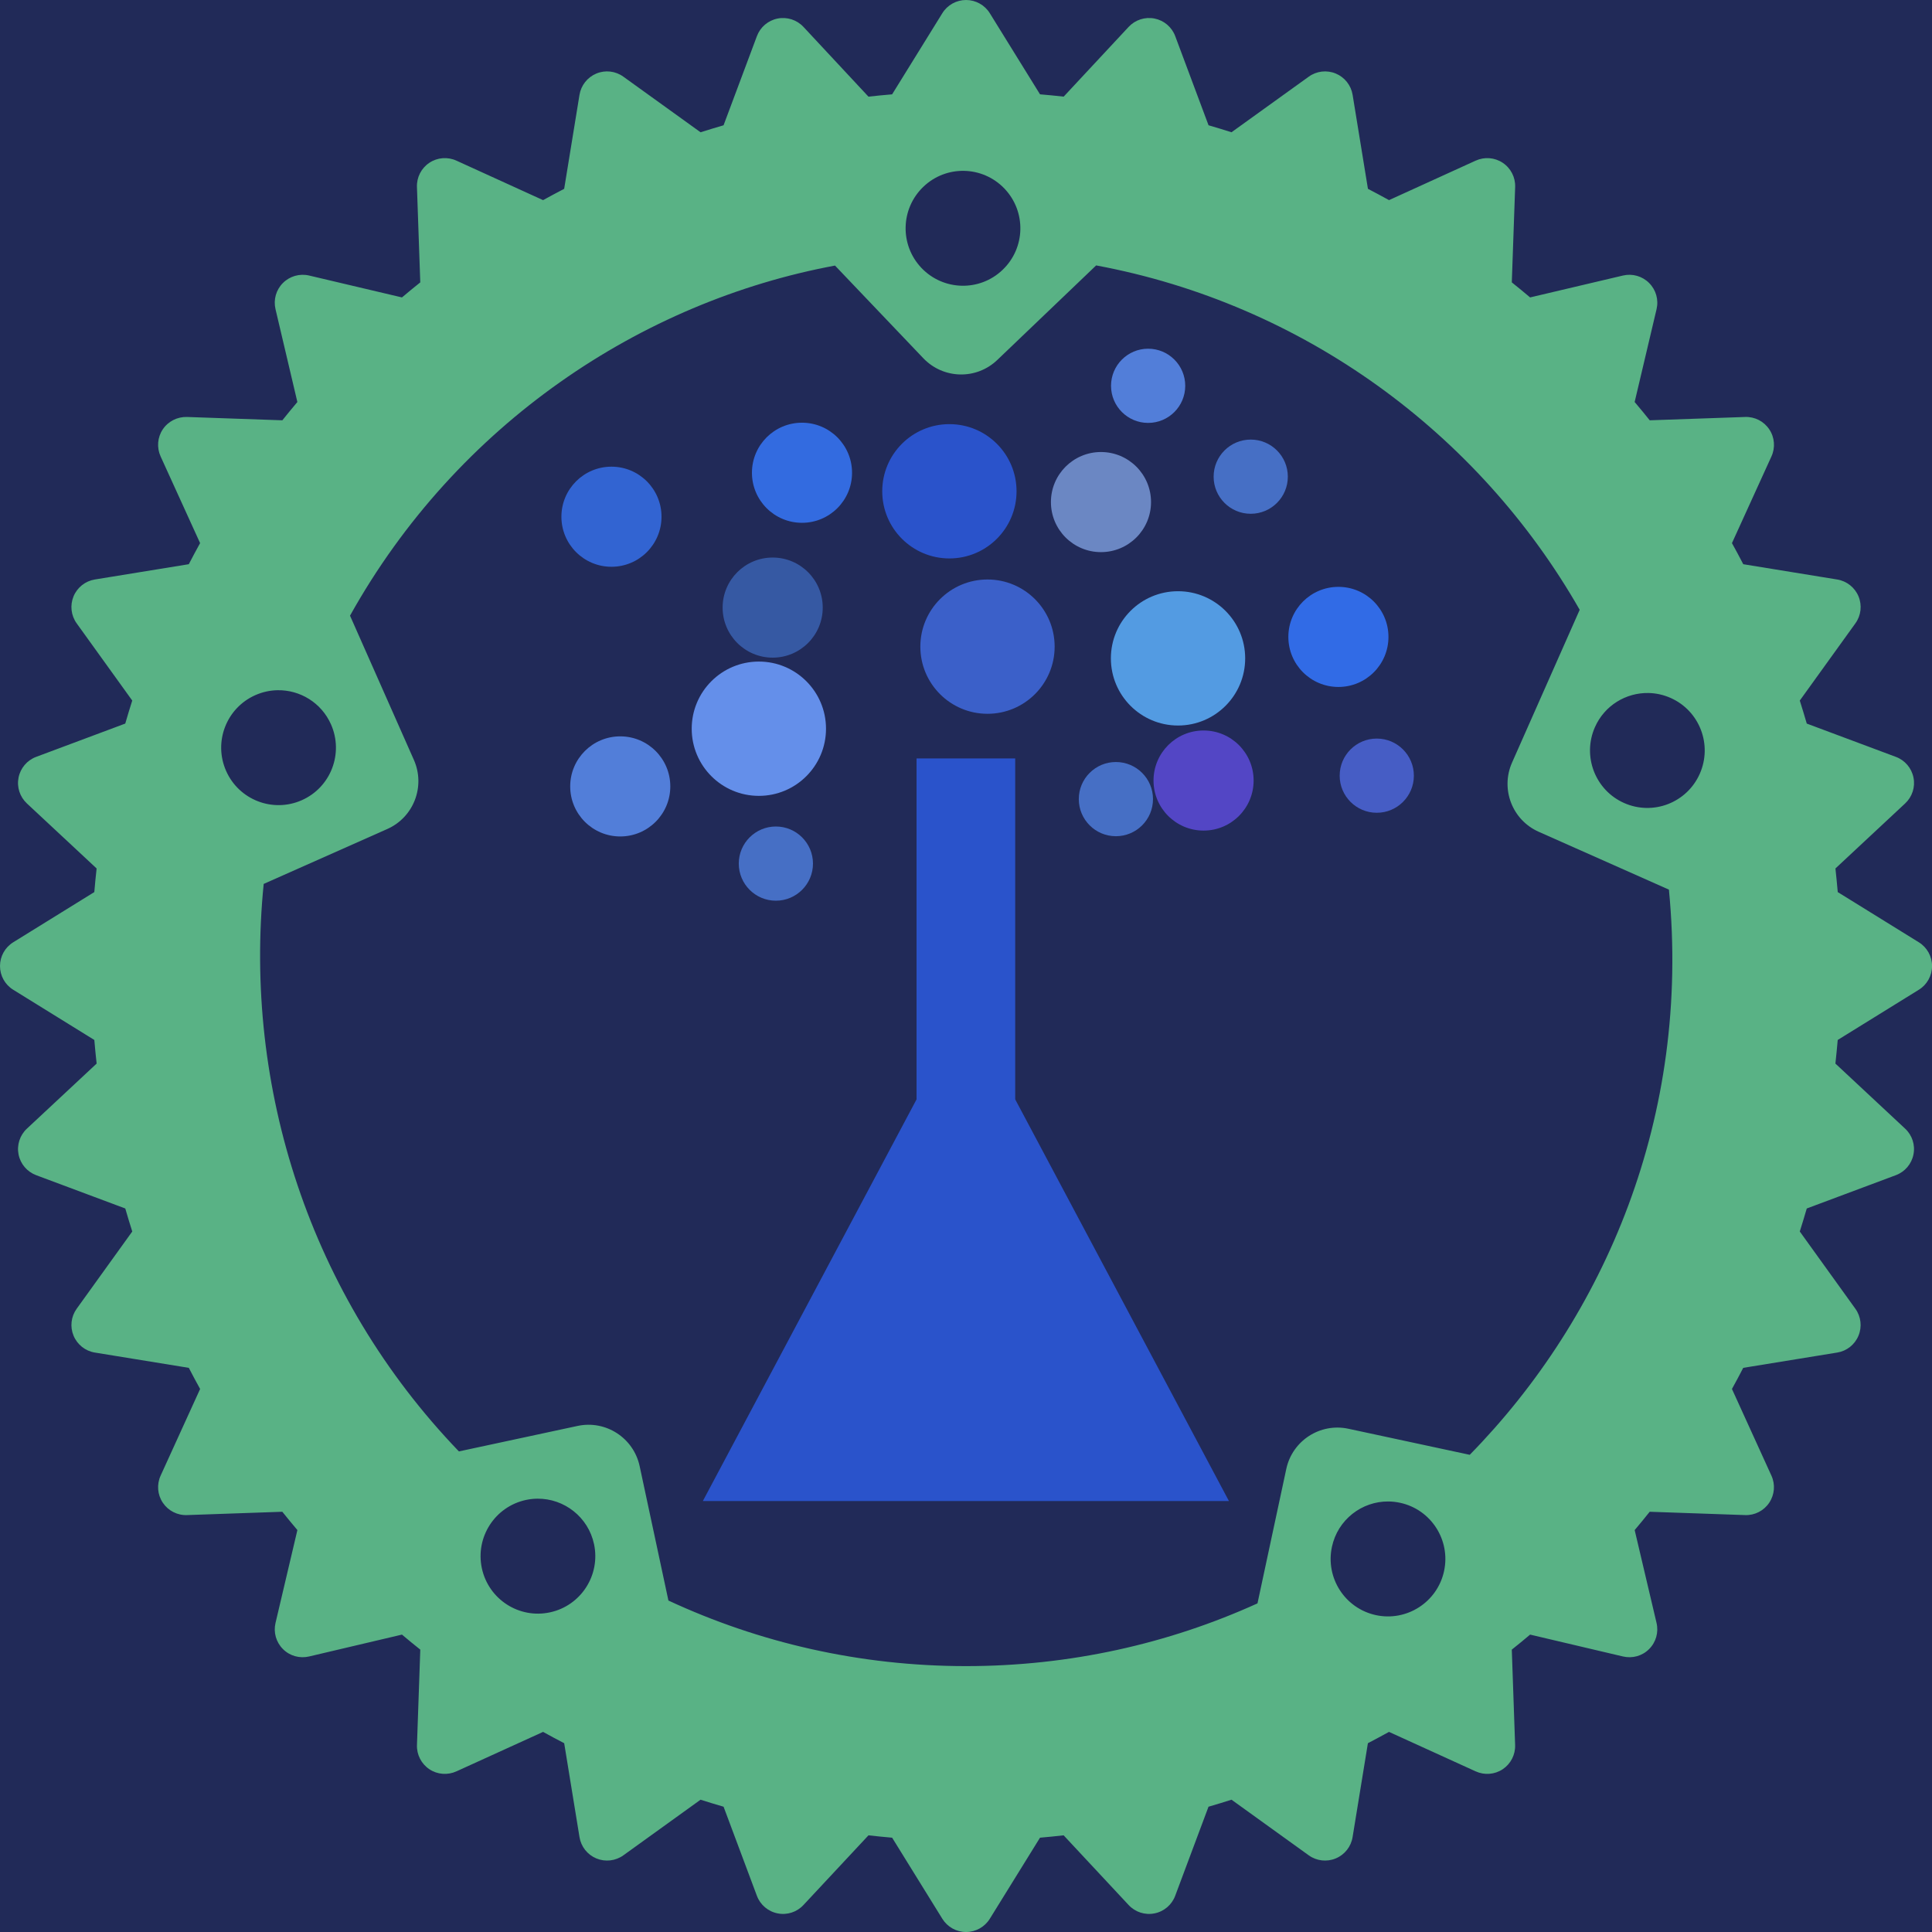 <?xml version="1.0" encoding="UTF-8" standalone="no"?>
<svg
   xml:space="preserve"
   id="Layer_1"
   x="0px"
   y="0px"
   width="400"
   height="400"
   viewBox="19 19 294.444 294.444"
   version="1.1"
   sodipodi:docname="Rusty Labs 1.svg"
   inkscape:version="1.1 (c68e22c387, 2021-05-23)"
   inkscape:export-filename="E:\MEGAsync\Other stuff\Rusty Labs\Logo\Rusty Labs.png"
   inkscape:export-xdpi="96"
   inkscape:export-ydpi="96"
   xmlns:inkscape="http://www.inkscape.org/namespaces/inkscape"
   xmlns:sodipodi="http://sodipodi.sourceforge.net/DTD/sodipodi-0.dtd"
   xmlns="http://www.w3.org/2000/svg"
   xmlns:svg="http://www.w3.org/2000/svg"
   xmlns:rdf="http://www.w3.org/1999/02/22-rdf-syntax-ns#"
   xmlns:cc="http://creativecommons.org/ns#"
   xmlns:dc="http://purl.org/dc/elements/1.1/"><defs
     id="defs6" /><sodipodi:namedview
     pagecolor="#ffffff"
     bordercolor="#666666"
     borderopacity="1"
     objecttolerance="10"
     gridtolerance="10"
     guidetolerance="10"
     inkscape:pageopacity="0"
     inkscape:pageshadow="2"
     inkscape:window-width="1920"
     inkscape:window-height="1017"
     id="namedview4"
     showgrid="false"
     inkscape:zoom="1.1588695"
     inkscape:cx="131.16231"
     inkscape:cy="157.48107"
     inkscape:window-x="1912"
     inkscape:window-y="-8"
     inkscape:window-maximized="1"
     inkscape:current-layer="Layer_1"
     inkscape:pagecheckerboard="0" /><rect
     style="fill:#212a58;fill-opacity:1;stroke-width:9.364"
     id="rect865"
     width="294.444"
     height="294.444"
     x="19"
     y="19"
     rx="0"
     ry="0" /><path
     style="fill:#59b285;fill-opacity:1;stroke:none;stroke-width:2.813"
     inkscape:connector-curvature="0"
     d="m 166.23,19 c -1.474,0 -2.845,0.762 -3.616,2.014 l -7.653,12.364 c -1.204,0.098 -2.408,0.22 -3.604,0.352 l -9.909,-10.633 c -1.004,-1.075 -2.496,-1.554 -3.94,-1.27 -1.449,0.29 -2.64,1.302 -3.155,2.686 l -5.08,13.582 c -1.176,0.338 -2.341,0.698 -3.503,1.064 L 114.001,30.685 c -1.196,-0.864 -2.752,-1.046 -4.113,-0.477 -1.359,0.563 -2.336,1.796 -2.572,3.248 l -2.334,14.322 c -1.08,0.56 -2.149,1.135 -3.216,1.723 L 88.56,43.482 c -1.342,-0.613 -2.909,-0.49 -4.13,0.332 -1.227,0.816 -1.941,2.217 -1.885,3.689 l 0.506,14.532 c -0.94,0.751 -1.871,1.517 -2.791,2.293 L 66.108,60.991 c -1.438,-0.335 -2.947,0.096 -3.988,1.137 -1.047,1.044 -1.47,2.546 -1.133,3.984 l 3.333,14.156 c -0.774,0.917 -1.538,1.847 -2.289,2.787 L 47.499,82.548 c -1.466,-0.042 -2.87,0.658 -3.689,1.885 -0.821,1.221 -0.942,2.785 -0.332,4.129 l 6.018,13.21 c -0.585,1.061 -1.163,2.13 -1.723,3.215 l -14.322,2.33 c -1.454,0.236 -2.678,1.211 -3.244,2.572 -0.563,1.364 -0.381,2.918 0.477,4.113 l 8.47,11.766 c -0.369,1.162 -0.726,2.331 -1.064,3.507 l -13.582,5.076 c -1.379,0.515 -2.395,1.71 -2.682,3.159 -0.287,1.446 0.197,2.932 1.274,3.939 l 10.625,9.909 c -0.132,1.196 -0.251,2.398 -0.352,3.6 l -12.361,7.652 C 19.762,163.384 19,164.749 19,166.226 c 0,1.477 0.762,2.845 2.014,3.616 l 12.361,7.652 c 0.101,1.204 0.22,2.404 0.352,3.6 l -10.625,9.913 c -1.077,1.004 -1.561,2.496 -1.274,3.939 0.287,1.449 1.303,2.637 2.682,3.155 l 13.582,5.076 c 0.338,1.176 0.695,2.345 1.064,3.507 l -8.47,11.77 c -0.861,1.198 -1.043,2.751 -0.477,4.109 0.565,1.364 1.793,2.339 3.248,2.572 l 14.318,2.33 c 0.56,1.086 1.132,2.153 1.723,3.219 l -6.018,13.206 c -0.613,1.342 -0.49,2.903 0.332,4.129 0.821,1.229 2.223,1.944 3.689,1.885 l 14.524,-0.506 c 0.757,0.945 1.521,1.871 2.297,2.791 l -3.333,14.156 c -0.338,1.435 0.086,2.936 1.133,3.98 1.038,1.049 2.55,1.466 3.988,1.128 l 14.152,-3.333 c 0.92,0.782 1.851,1.541 2.791,2.289 l -0.506,14.536 c -0.056,1.471 0.658,2.867 1.885,3.689 1.221,0.819 2.788,0.941 4.13,0.328 l 13.206,-6.014 c 1.063,0.591 2.132,1.163 3.216,1.723 l 2.334,14.314 c 0.236,1.457 1.211,2.688 2.572,3.248 1.359,0.565 2.918,0.385 4.113,-0.473 l 11.766,-8.477 c 1.162,0.369 2.331,0.73 3.507,1.068 l 5.076,13.574 c 0.515,1.378 1.71,2.4 3.159,2.682 1.446,0.293 2.931,-0.19 3.935,-1.27 l 9.914,-10.625 c 1.196,0.138 2.4,0.253 3.604,0.36 l 7.653,12.36 c 0.771,1.246 2.138,2.014 3.612,2.014 1.474,0 2.846,-0.765 3.62,-2.014 l 7.653,-12.36 c 1.204,-0.107 2.404,-0.222 3.6,-0.36 l 9.909,10.625 c 1.004,1.08 2.496,1.563 3.94,1.27 1.449,-0.284 2.64,-1.303 3.155,-2.682 l 5.076,-13.574 c 1.176,-0.338 2.345,-0.699 3.507,-1.068 l 11.77,8.477 c 1.196,0.858 2.751,1.039 4.109,0.473 1.362,-0.56 2.336,-1.793 2.572,-3.248 l 2.334,-14.314 c 1.08,-0.56 2.149,-1.141 3.216,-1.723 l 13.206,6.014 c 1.342,0.613 2.906,0.491 4.13,-0.328 1.227,-0.821 1.938,-2.215 1.885,-3.689 l -0.506,-14.536 c 0.94,-0.751 1.874,-1.507 2.791,-2.289 l 14.152,3.333 c 1.438,0.338 2.946,-0.079 3.984,-1.128 1.047,-1.044 1.47,-2.545 1.133,-3.98 l -3.333,-14.156 c 0.776,-0.92 1.541,-1.846 2.289,-2.791 l 14.533,0.506 c 1.466,0.059 2.866,-0.655 3.685,-1.885 0.821,-1.227 0.948,-2.788 0.332,-4.129 l -6.014,-13.206 c 0.588,-1.066 1.162,-2.134 1.719,-3.219 l 14.322,-2.33 c 1.457,-0.233 2.681,-1.208 3.244,-2.572 0.563,-1.359 0.386,-2.911 -0.477,-4.109 l -8.47,-11.77 c 0.366,-1.162 0.723,-2.331 1.064,-3.507 l 13.578,-5.076 c 1.381,-0.518 2.4,-1.706 2.682,-3.155 0.293,-1.446 -0.19,-2.935 -1.27,-3.939 l -10.625,-9.913 c 0.129,-1.196 0.248,-2.398 0.352,-3.6 l 12.361,-7.652 c 1.252,-0.771 2.014,-2.142 2.014,-3.616 0,-1.474 -0.758,-2.842 -2.01,-3.616 l -12.361,-7.652 c -0.104,-1.204 -0.223,-2.404 -0.352,-3.6 l 10.621,-9.909 c 1.08,-1.007 1.567,-2.496 1.274,-3.939 -0.284,-1.449 -1.3,-2.644 -2.682,-3.159 l -13.582,-5.076 c -0.34,-1.176 -0.698,-2.345 -1.064,-3.507 l 8.474,-11.766 c 0.864,-1.196 1.04,-2.749 0.477,-4.113 -0.563,-1.359 -1.793,-2.333 -3.248,-2.572 l -14.318,-2.33 c -0.557,-1.086 -1.138,-2.155 -1.723,-3.215 l 6.018,-13.21 c 0.616,-1.345 0.49,-2.909 -0.332,-4.129 -0.819,-1.227 -2.205,-1.941 -3.685,-1.885 l -14.533,0.506 c -0.751,-0.94 -1.518,-1.872 -2.297,-2.787 l 3.341,-14.156 c 0.338,-1.438 -0.09,-2.94 -1.137,-3.984 -1.038,-1.041 -2.542,-1.474 -3.98,-1.137 l -14.156,3.337 c -0.917,-0.776 -1.848,-1.542 -2.791,-2.293 l 0.51,-14.532 c 0.056,-1.471 -0.662,-2.873 -1.889,-3.689 -1.229,-0.821 -2.784,-0.942 -4.126,-0.332 l -13.206,6.018 c -1.066,-0.585 -2.135,-1.163 -3.216,-1.723 l -2.334,-14.322 c -0.236,-1.452 -1.211,-2.685 -2.572,-3.248 -1.359,-0.565 -2.918,-0.384 -4.113,0.477 l -11.774,8.473 c -1.159,-0.369 -2.323,-0.726 -3.499,-1.064 l -5.076,-13.582 c -0.515,-1.384 -1.71,-2.399 -3.159,-2.686 -1.446,-0.284 -2.935,0.195 -3.94,1.27 l -9.905,10.633 c -1.196,-0.132 -2.403,-0.253 -3.604,-0.352 L 169.85,21.014 C 169.077,19.762 167.704,19 166.23,19 Z m -0.267,26.039 c 2.237,0.052 4.454,0.959 6.124,2.706 3.334,3.502 3.21,9.041 -0.287,12.38 -3.488,3.342 -9.025,3.212 -12.365,-0.287 -3.331,-3.497 -3.203,-9.034 0.291,-12.376 1.744,-1.671 4,-2.475 6.237,-2.423 z m 20.094,14.411 c 31.568,5.877 58.291,25.528 73.694,52.486 l -10.314,23.293 c -1.781,4.031 0.036,8.746 4.057,10.532 l 19.855,8.821 c 3.351,34.545 -9.729,65.081 -30.355,86.137 l -18.496,-3.972 c -4.307,-0.923 -8.542,1.816 -9.465,6.132 l -4.388,20.482 c -13.543,6.147 -28.584,9.561 -44.423,9.561 -16.202,0 -31.568,-3.586 -45.353,-9.994 l -4.384,-20.478 c -0.923,-4.31 -5.16,-7.057 -9.465,-6.132 l -18.08,3.883 C 66.15,216.495 56.092,184.624 59.188,153.712 l 18.836,-8.368 c 4.023,-1.786 5.839,-6.501 4.053,-10.532 L 72.345,112.83 C 88.667,83.569 116.773,64.959 146.258,59.474 l 13.465,14.128 c 3.044,3.187 8.084,3.306 11.268,0.259 z M 61.299,124.191 c 3.407,-0.059 6.677,1.889 8.146,5.205 1.958,4.42 -0.031,9.6 -4.445,11.555 -4.414,1.961 -9.581,-0.035 -11.539,-4.457 -1.958,-4.422 0.035,-9.59 4.449,-11.551 1.104,-0.489 2.254,-0.733 3.389,-0.752 z m 208.92,0.425 c 1.135,0.02 2.286,0.262 3.389,0.752 4.414,1.958 6.403,7.136 4.445,11.555 -1.955,4.422 -7.119,6.418 -11.535,4.457 -4.408,-1.958 -6.4,-7.134 -4.445,-11.559 1.466,-3.315 4.739,-5.264 8.146,-5.205 z m -169.31,122.789 c 4.066,-0.036 7.737,2.786 8.623,6.924 1.01,4.726 -1.996,9.386 -6.714,10.399 -4.721,1.018 -9.367,-1.993 -10.383,-6.722 -1.01,-4.737 1.994,-9.388 6.714,-10.407 0.59,-0.126 1.179,-0.189 1.759,-0.194 z m 129.701,0.425 c 0.581,0.006 1.17,0.071 1.759,0.198 4.721,1.01 7.727,5.672 6.714,10.399 -1.013,4.726 -5.665,7.736 -10.383,6.726 -4.721,-1.018 -7.723,-5.672 -6.71,-10.407 0.884,-4.138 4.555,-6.958 8.619,-6.916 z"
     id="path3" /><g
     style="fill:#2a53cb;fill-opacity:1;stroke:none"
     transform="matrix(2.813,0,0,2.813,79.436,-113.685)"
     id="g822"><g
       style="fill:#2a53cb;fill-opacity:1;stroke:none"
       transform="matrix(1.21,0,0,1.21,-5.505,-21.144)"
       id="g826"><path
         sodipodi:nodetypes="ccccc"
         inkscape:connector-curvature="0"
         id="rect815"
         d="m 32.25,105.681 h -4.417 l -9.569,17.985 h 23.556 z"
         style="fill:#2a53cb;fill-opacity:1;stroke:none;stroke-width:0.509" /><rect
         y="90.416"
         x="27.833"
         height="16.669"
         width="4.417"
         id="rect818"
         style="fill:#2a53cb;fill-opacity:1;stroke:none;stroke-width:1.43" /></g></g><ellipse
     cy="117.551"
     cx="169.498"
     id="path819"
     style="fill:#3b60c9;fill-opacity:1;stroke:none;stroke-width:0.549;stroke-miterlimit:4;stroke-dasharray:none;stroke-opacity:1"
     rx="10.234"
     ry="10.234" /><ellipse
     style="fill:#6b87c3;fill-opacity:1;stroke:none;stroke-width:0.409;stroke-miterlimit:4;stroke-dasharray:none;stroke-opacity:1"
     id="circle821"
     cx="186.793"
     cy="95.518"
     rx="7.628"
     ry="7.628" /><circle
     cy="91.648"
     cx="209.616"
     id="circle823"
     style="fill:#466fc5;fill-opacity:1;stroke:none;stroke-width:0.303;stroke-miterlimit:4;stroke-dasharray:none;stroke-opacity:1"
     r="5.654" /><ellipse
     cy="97.751"
     cx="112.189"
     id="circle825"
     style="fill:#3264d2;fill-opacity:1;stroke:none;stroke-width:0.409;stroke-miterlimit:4;stroke-dasharray:none;stroke-opacity:1"
     rx="7.628"
     ry="7.628" /><ellipse
     style="fill:#336be0;fill-opacity:1;stroke:none;stroke-width:0.409;stroke-miterlimit:4;stroke-dasharray:none;stroke-opacity:1"
     id="circle827"
     cx="141.227"
     cy="91.05"
     rx="7.628"
     ry="7.628" /><ellipse
     cy="111.6"
     cx="136.759"
     id="circle829"
     style="fill:#3659a3;fill-opacity:1;stroke:none;stroke-width:0.409;stroke-miterlimit:4;stroke-dasharray:none;stroke-opacity:1"
     rx="7.628"
     ry="7.628" /><ellipse
     style="fill:#539be2;fill-opacity:1;stroke:none;stroke-width:0.549;stroke-miterlimit:4;stroke-dasharray:none;stroke-opacity:1"
     id="circle831"
     cx="198.536"
     cy="119.338"
     rx="10.234"
     ry="10.234" /><ellipse
     cy="130.059"
     cx="134.653"
     id="circle833"
     style="fill:#648fea;fill-opacity:1;stroke:none;stroke-width:0.549;stroke-miterlimit:4;stroke-dasharray:none;stroke-opacity:1"
     rx="10.234"
     ry="10.234" /><ellipse
     style="fill:#527ed9;fill-opacity:1;stroke:none;stroke-width:0.409;stroke-miterlimit:4;stroke-dasharray:none;stroke-opacity:1"
     id="circle837"
     cx="113.529"
     cy="138.851"
     rx="7.628"
     ry="7.628" /><circle
     style="fill:#465dc5;fill-opacity:1;stroke:none;stroke-width:0.303;stroke-miterlimit:4;stroke-dasharray:none;stroke-opacity:1"
     id="circle839"
     cx="228.825"
     cy="137.215"
     r="5.654" /><ellipse
     style="fill:#2a53cb;fill-opacity:1;stroke:none;stroke-width:0.549;stroke-miterlimit:4;stroke-dasharray:none;stroke-opacity:1"
     id="circle841"
     cx="163.691"
     cy="93.874"
     rx="10.234"
     ry="10.234" /><ellipse
     cy="137.957"
     cx="202.429"
     id="circle843"
     style="fill:#5346c5;fill-opacity:1;stroke:none;stroke-width:0.409;stroke-miterlimit:4;stroke-dasharray:none;stroke-opacity:1"
     rx="7.628"
     ry="7.628" /><ellipse
     style="fill:#316be6;fill-opacity:1;stroke:none;stroke-width:0.409;stroke-miterlimit:4;stroke-dasharray:none;stroke-opacity:1"
     id="circle845"
     cx="222.978"
     cy="116.067"
     rx="7.628"
     ry="7.628" /><circle
     style="fill:#527ed9;fill-opacity:1;stroke:none;stroke-width:0.303;stroke-miterlimit:4;stroke-dasharray:none;stroke-opacity:1"
     id="circle847"
     cx="193.98"
     cy="77.799"
     r="5.654" /><circle
     style="fill:#466fc5;fill-opacity:1;stroke:none;stroke-width:0.303;stroke-miterlimit:4;stroke-dasharray:none;stroke-opacity:1"
     id="circle849"
     cx="189.066"
     cy="140.788"
     r="5.654" /><circle
     cy="150.616"
     cx="137.246"
     id="circle851"
     style="fill:#466fc5;fill-opacity:1;stroke:none;stroke-width:0.303;stroke-miterlimit:4;stroke-dasharray:none;stroke-opacity:1"
     r="5.654" /></svg>
